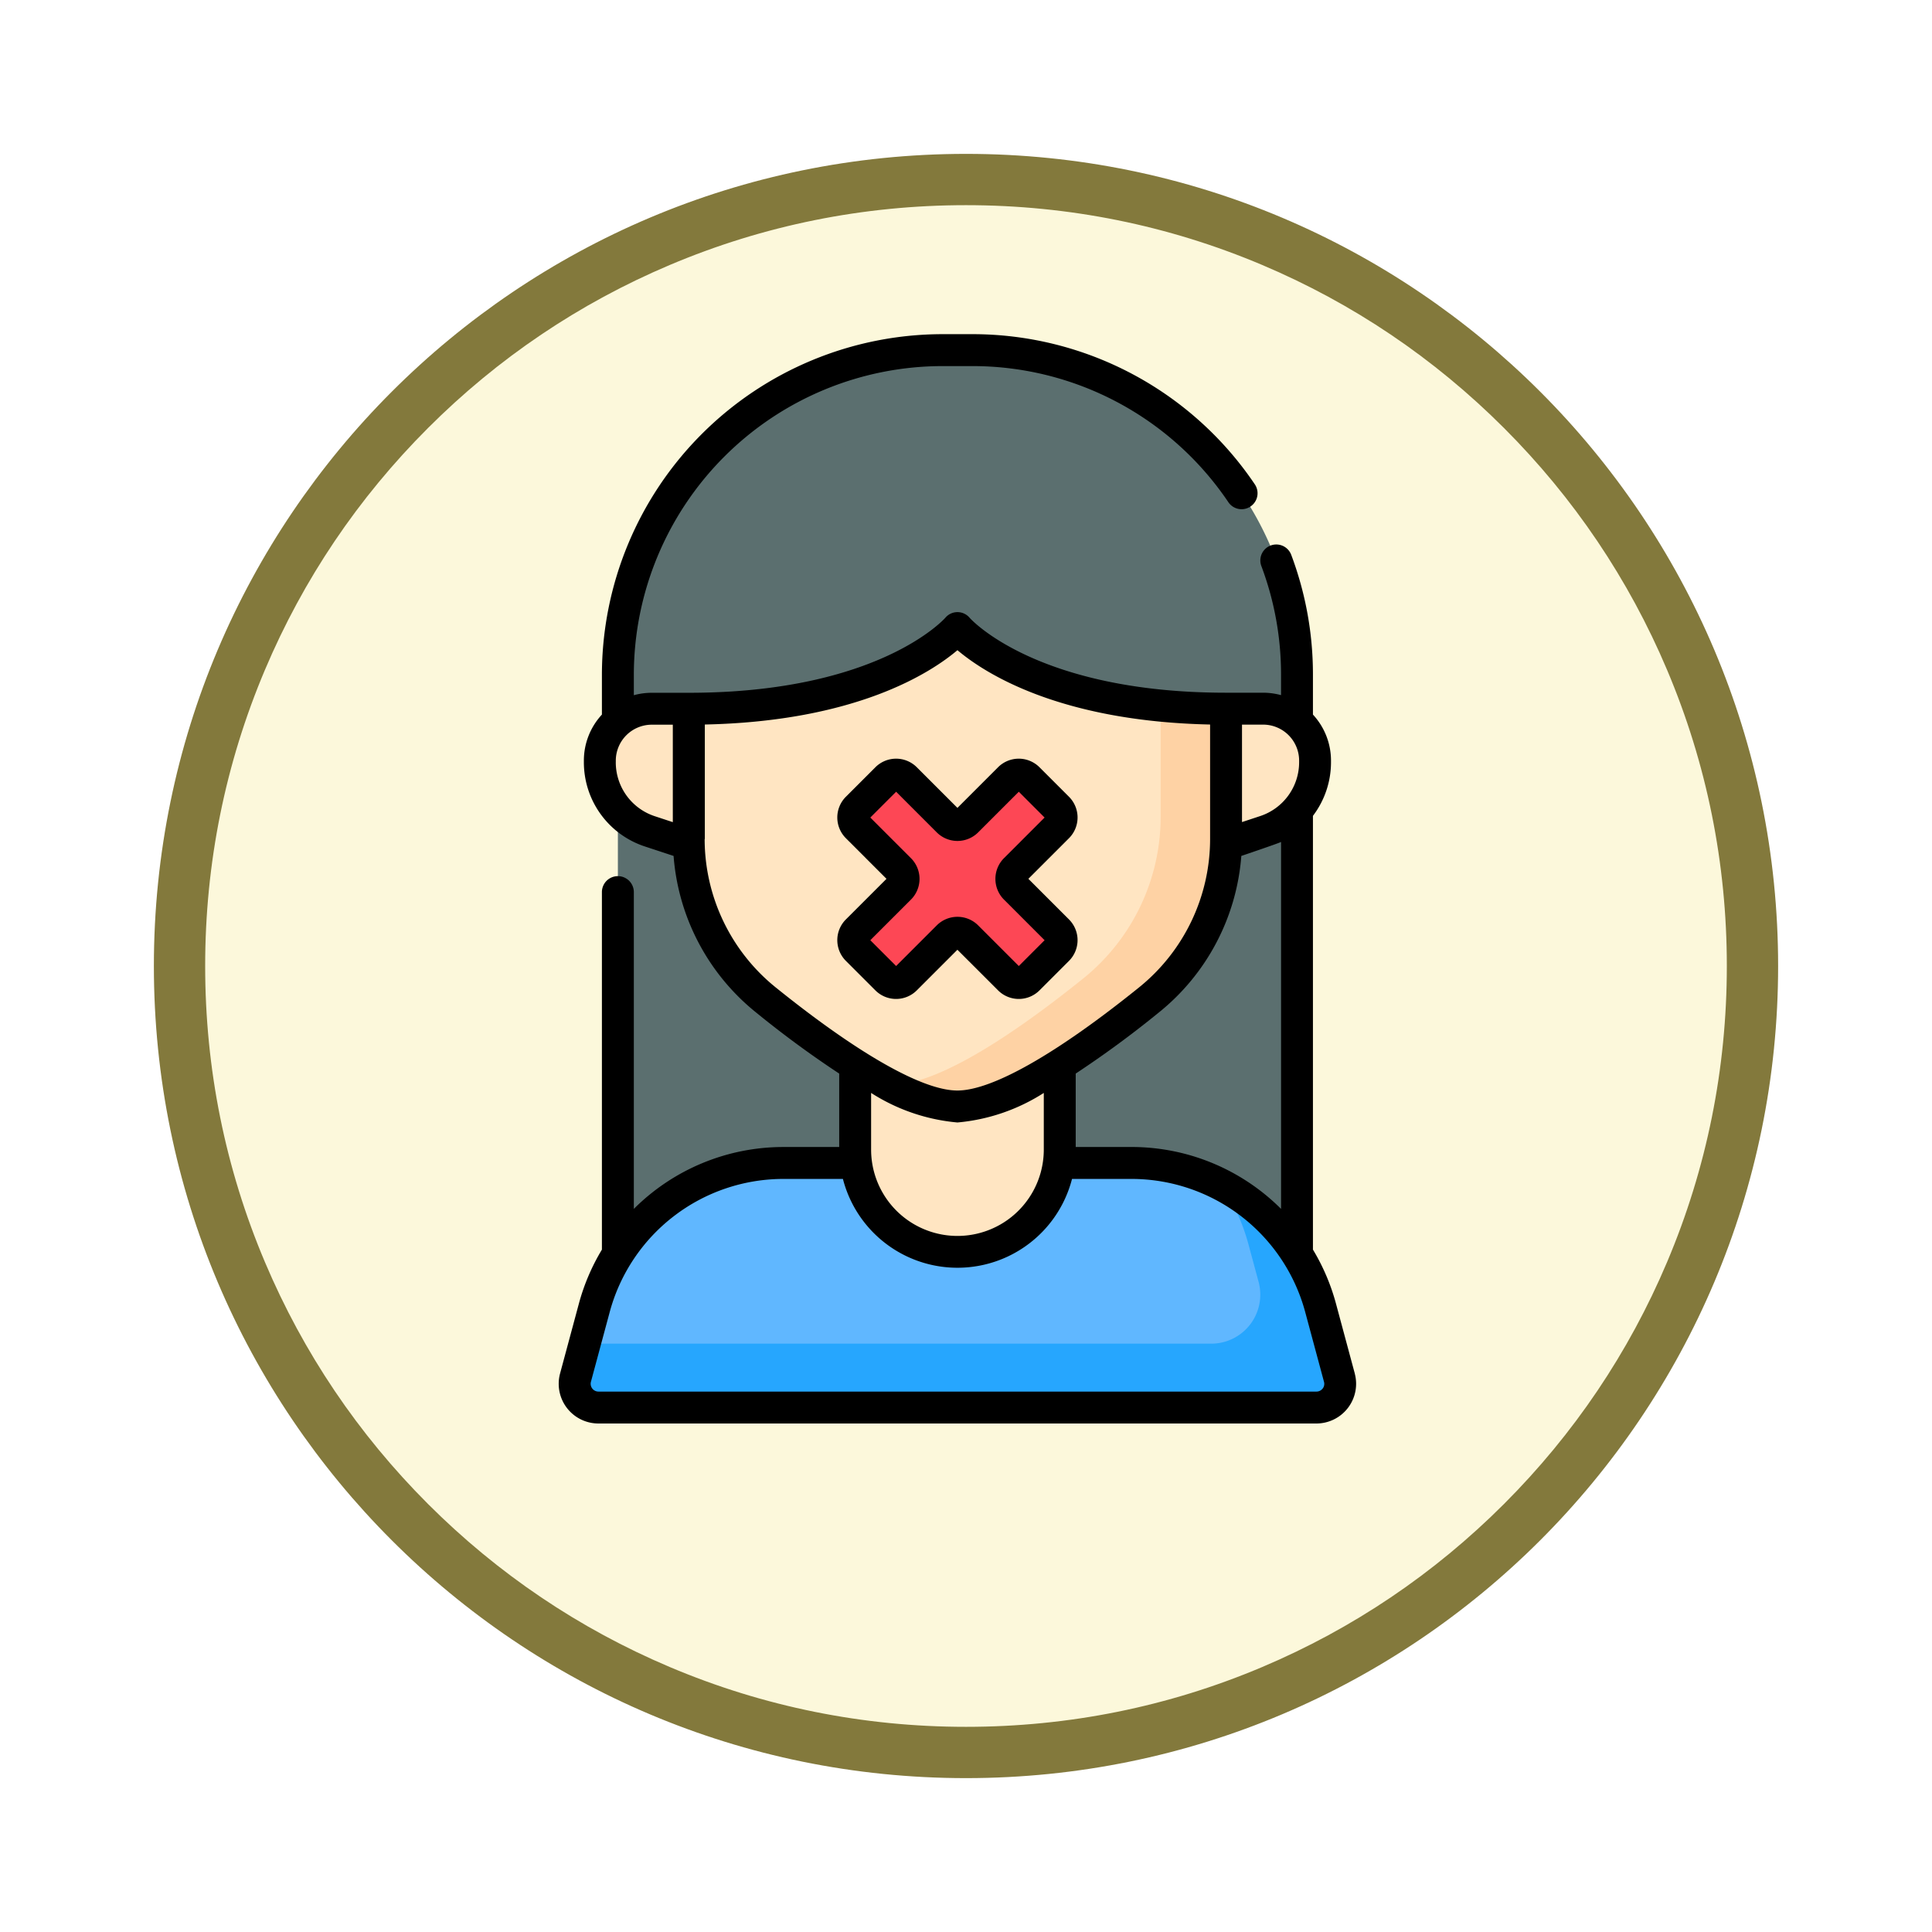 <svg xmlns="http://www.w3.org/2000/svg" xmlns:xlink="http://www.w3.org/1999/xlink" width="113" height="113" viewBox="0 0 113 113">
  <defs>
    <filter id="Trazado_982547" x="0" y="0" width="113" height="113" filterUnits="userSpaceOnUse">
      <feOffset dy="3" input="SourceAlpha"/>
      <feGaussianBlur stdDeviation="3" result="blur"/>
      <feFlood flood-opacity="0.161"/>
      <feComposite operator="in" in2="blur"/>
      <feComposite in="SourceGraphic"/>
    </filter>
  </defs>
  <g id="Grupo_1231512" data-name="Grupo 1231512" transform="translate(-9427.902 -3049.455)">
    <g id="Grupo_1230844" data-name="Grupo 1230844" transform="translate(8315.902 1819.239)">
      <g id="Grupo_1209049" data-name="Grupo 1209049">
        <g id="Grupo_1208493" data-name="Grupo 1208493" transform="translate(0 -4397.209)">
          <g id="Grupo_1202104" data-name="Grupo 1202104" transform="translate(0 -1149.226)">
            <g id="Grupo_1201923" data-name="Grupo 1201923" transform="translate(-4174.49 4856.378)">
              <g id="Grupo_1176928" data-name="Grupo 1176928" transform="translate(5295.49 1926.273)">
                <g id="Grupo_1172322" data-name="Grupo 1172322" transform="translate(0 0)">
                  <g id="Grupo_1164700" data-name="Grupo 1164700">
                    <g id="Grupo_1160931" data-name="Grupo 1160931">
                      <g id="Grupo_1160749" data-name="Grupo 1160749">
                        <g id="Grupo_1158891" data-name="Grupo 1158891">
                          <g id="Grupo_1157406" data-name="Grupo 1157406">
                            <g id="Grupo_1155793" data-name="Grupo 1155793">
                              <g id="Grupo_1154704" data-name="Grupo 1154704">
                                <g id="Grupo_1150790" data-name="Grupo 1150790">
                                  <g id="Grupo_1154214" data-name="Grupo 1154214">
                                    <g id="Grupo_1152583" data-name="Grupo 1152583">
                                      <g id="Grupo_1146973" data-name="Grupo 1146973">
                                        <g id="Grupo_1146954" data-name="Grupo 1146954">
                                          <g transform="matrix(1, 0, 0, 1, -9, -6)" filter="url(#Trazado_982547)">
                                            <g id="Trazado_982547-2" data-name="Trazado 982547" transform="translate(9 6)" fill="#fcf8db">
                                              <path d="M 47.5 93.5 C 41.289 93.5 35.265 92.284 29.595 89.886 C 24.118 87.569 19.198 84.252 14.973 80.027 C 10.748 75.802 7.431 70.882 5.114 65.405 C 2.716 59.735 1.5 53.711 1.5 47.5 C 1.5 41.289 2.716 35.265 5.114 29.595 C 7.431 24.118 10.748 19.198 14.973 14.973 C 19.198 10.748 24.118 7.431 29.595 5.114 C 35.265 2.716 41.289 1.5 47.5 1.5 C 53.711 1.5 59.735 2.716 65.405 5.114 C 70.882 7.431 75.802 10.748 80.027 14.973 C 84.252 19.198 87.569 24.118 89.886 29.595 C 92.284 35.265 93.5 41.289 93.5 47.5 C 93.5 53.711 92.284 59.735 89.886 65.405 C 87.569 70.882 84.252 75.802 80.027 80.027 C 75.802 84.252 70.882 87.569 65.405 89.886 C 59.735 92.284 53.711 93.5 47.5 93.5 Z" stroke="none"/>
                                              <path d="M 47.5 3 C 41.491 3 35.664 4.176 30.18 6.496 C 24.881 8.737 20.122 11.946 16.034 16.034 C 11.946 20.121 8.737 24.881 6.496 30.179 C 4.176 35.664 3 41.491 3 47.5 C 3 53.509 4.176 59.336 6.496 64.82 C 8.737 70.119 11.946 74.878 16.034 78.966 C 20.122 83.054 24.881 86.263 30.18 88.504 C 35.664 90.824 41.491 92 47.5 92 C 53.509 92 59.336 90.824 64.821 88.504 C 70.119 86.263 74.878 83.054 78.966 78.966 C 83.054 74.878 86.263 70.119 88.504 64.82 C 90.824 59.336 92 53.509 92 47.5 C 92 41.491 90.824 35.664 88.504 30.179 C 86.263 24.881 83.054 20.121 78.966 16.034 C 74.878 11.946 70.119 8.737 64.821 6.496 C 59.336 4.176 53.509 3 47.5 3 M 47.5 0 C 73.734 0 95 21.266 95 47.5 C 95 73.733 73.734 95 47.5 95 C 21.266 95 7.62939453125e-06 73.733 7.62939453125e-06 47.5 C 7.62939453125e-06 21.266 21.266 0 47.5 0 Z" stroke="none" fill="#83793c"/>
                                            </g>
                                          </g>
                                        </g>
                                      </g>
                                    </g>
                                  </g>
                                </g>
                              </g>
                            </g>
                          </g>
                        </g>
                      </g>
                    </g>
                  </g>
                </g>
              </g>
            </g>
          </g>
        </g>
      </g>
    </g>
    <g id="libertad-de-expresion_1_" data-name="libertad-de-expresion (1)" transform="translate(9391.986 3069)">
      <g id="Grupo_1231510" data-name="Grupo 1231510" transform="translate(69.529 0.933)">
        <g id="Grupo_1231498" data-name="Grupo 1231498" transform="translate(2.526)">
          <path id="Trazado_1235373" data-name="Trazado 1235373" d="M134.383,61.94H98.128a1.734,1.734,0,0,1-1.734-1.734V26.486A18.986,18.986,0,0,1,115.381,7.5h1.749a18.987,18.987,0,0,1,18.987,18.986v33.72A1.733,1.733,0,0,1,134.383,61.94Z" transform="translate(-96.394 -7.5)" fill="#5b6f6f"/>
        </g>
        <g id="Grupo_1231499" data-name="Grupo 1231499" transform="translate(0 47.541)">
          <path id="Trazado_1235374" data-name="Trazado 1235374" d="M119.482,403.85H77.489a1.389,1.389,0,0,1-1.341-1.75l1.1-4.085a11.442,11.442,0,0,1,11.049-8.47h20.382a11.441,11.441,0,0,1,11.049,8.47l1.1,4.085a1.389,1.389,0,0,1-1.342,1.75Z" transform="translate(-76.099 -389.545)" fill="#60b7ff"/>
        </g>
        <g id="Grupo_1231500" data-name="Grupo 1231500" transform="translate(0 48.805)">
          <path id="Trazado_1235375" data-name="Trazado 1235375" d="M120.824,410.992l-1.1-4.085A11.435,11.435,0,0,0,113.9,399.7a11.422,11.422,0,0,1,1.6,3.473l.6,2.22a2.869,2.869,0,0,1-2.771,3.614H76.681l-.533,1.983a1.389,1.389,0,0,0,1.341,1.75h41.993A1.389,1.389,0,0,0,120.824,410.992Z" transform="translate(-76.099 -399.701)" fill="#26a6fe"/>
        </g>
        <g id="Grupo_1231501" data-name="Grupo 1231501" transform="translate(16.403 39.541)">
          <path id="Trazado_1235376" data-name="Trazado 1235376" d="M214.06,338.458h-.324a5.822,5.822,0,0,1-5.822-5.822v-7.38h11.967v7.38A5.822,5.822,0,0,1,214.06,338.458Z" transform="translate(-207.915 -325.256)" fill="#ffe5c2"/>
        </g>
        <g id="Grupo_1231502" data-name="Grupo 1231502" transform="translate(6.677 5.261)">
          <path id="Trazado_1235377" data-name="Trazado 1235377" d="M145.464,49.78a15.71,15.71,0,0,0-15.71,15.71v7.6a12.142,12.142,0,0,0,4.529,9.455c3.539,2.851,8.321,6.216,11.181,6.216s7.642-3.365,11.181-6.216a12.142,12.142,0,0,0,4.529-9.455v-7.6A15.71,15.71,0,0,0,145.464,49.78Z" transform="translate(-129.754 -49.78)" fill="#ffe5c2"/>
        </g>
        <g id="Grupo_1231503" data-name="Grupo 1231503" transform="translate(18.401 5.553)">
          <path id="Trazado_1235378" data-name="Trazado 1235378" d="M230.976,52.121a15.71,15.71,0,0,1,8.865,14.144v7.6a12.142,12.142,0,0,1-4.529,9.455c-3.539,2.851-8.321,6.216-11.181,6.216-.053,0-.108,0-.162-.006a9.4,9.4,0,0,0,3.986,1.28c2.859,0,7.642-3.365,11.181-6.216a12.142,12.142,0,0,0,4.529-9.455v-7.6A15.714,15.714,0,0,0,230.976,52.121Z" transform="translate(-223.97 -52.121)" fill="#fed2a4"/>
        </g>
        <g id="Grupo_1231504" data-name="Grupo 1231504" transform="translate(38.096 20.971)">
          <path id="Trazado_1235379" data-name="Trazado 1235379" d="M382.245,176.026h2.169a3.038,3.038,0,0,1,3.038,3.038v.09a4.258,4.258,0,0,1-2.925,4.044l-2.283.752Z" transform="translate(-382.245 -176.026)" fill="#ffe5c2"/>
        </g>
        <g id="Grupo_1231505" data-name="Grupo 1231505" transform="translate(1.47 20.971)">
          <path id="Trazado_1235380" data-name="Trazado 1235380" d="M93.118,176.026H90.949a3.038,3.038,0,0,0-3.038,3.038v.09a4.258,4.258,0,0,0,2.925,4.044l2.283.752Z" transform="translate(-87.911 -176.026)" fill="#ffe5c2"/>
        </g>
        <g id="Grupo_1231506" data-name="Grupo 1231506" transform="translate(6.677 5.261)">
          <path id="Trazado_1235381" data-name="Trazado 1235381" d="M161.175,65.489a15.71,15.71,0,0,0-31.42,0h0c11.769,0,15.709-4.713,15.709-4.713s3.941,4.713,15.709,4.713Z" transform="translate(-129.755 -49.78)" fill="#e9a876"/>
        </g>
        <g id="Grupo_1231507" data-name="Grupo 1231507" transform="translate(6.677 5.261)">
          <path id="Trazado_1235382" data-name="Trazado 1235382" d="M161.175,65.489a15.71,15.71,0,0,0-31.42,0h0c11.769,0,15.709-4.713,15.709-4.713s3.941,4.713,15.709,4.713Z" transform="translate(-129.755 -49.78)" fill="#e9a876"/>
        </g>
        <g id="Grupo_1231508" data-name="Grupo 1231508" transform="translate(5.727 4.048)">
          <path id="Trazado_1235383" data-name="Trazado 1235383" d="M155.469,56.952c0-8.676-8.009-16.922-16.685-16.922s-16.659,8.246-16.659,16.922h.95c11.769,0,15.709-4.713,15.709-4.713s3.941,4.713,15.709,4.713Z" transform="translate(-122.125 -40.03)" fill="#5b6f6f"/>
        </g>
        <g id="Grupo_1231509" data-name="Grupo 1231509" transform="translate(16.294 24.83)">
          <path id="Trazado_1235384" data-name="Trazado 1235384" d="M219,208.992l-1.726-1.726a.78.78,0,0,0-1.1,0l-2.484,2.484a.78.78,0,0,1-1.1,0l-2.484-2.484a.78.78,0,0,0-1.1,0l-1.726,1.726a.78.78,0,0,0,0,1.1l2.484,2.484a.78.78,0,0,1,0,1.1l-2.484,2.484a.78.78,0,0,0,0,1.1L208.992,219a.78.78,0,0,0,1.1,0l2.484-2.484a.78.78,0,0,1,1.1,0L216.166,219a.78.78,0,0,0,1.1,0L219,217.269a.78.78,0,0,0,0-1.1l-2.484-2.484a.78.78,0,0,1,0-1.1L219,210.1A.78.78,0,0,0,219,208.992Z" transform="translate(-207.038 -207.038)" fill="#fd4755"/>
        </g>
      </g>
      <g id="Grupo_1231511" data-name="Grupo 1231511" transform="translate(68.596 0)">
        <path id="Trazado_1235385" data-name="Trazado 1235385" d="M208.945,213.089a1.713,1.713,0,0,0,2.423,0l1.725-1.725a1.715,1.715,0,0,0,0-2.423l-2.376-2.376,2.376-2.376a1.715,1.715,0,0,0,0-2.423h0l-1.726-1.726a1.713,1.713,0,0,0-2.423,0l-2.376,2.376-2.376-2.376a1.713,1.713,0,0,0-2.423,0l-1.726,1.726a1.715,1.715,0,0,0,0,2.423l2.376,2.376-2.376,2.376a1.715,1.715,0,0,0,0,2.423l1.725,1.725a1.713,1.713,0,0,0,2.423,0l2.376-2.376Zm-3.587-3.8-2.376,2.376-1.509-1.509,2.376-2.376a1.713,1.713,0,0,0,0-2.423l-2.376-2.376,1.509-1.509,2.376,2.376a1.713,1.713,0,0,0,2.423,0l2.376-2.376,1.509,1.509-2.376,2.376a1.715,1.715,0,0,0,0,2.423l2.376,2.376-1.509,1.509-2.376-2.376a1.713,1.713,0,0,0-2.423,0Z" transform="translate(-183.249 -174.709)"/>
        <path id="Trazado_1235386" data-name="Trazado 1235386" d="M115.155,60.787l-1.1-4.085a12.319,12.319,0,0,0-1.347-3.16V28.173a5.182,5.182,0,0,0,1.056-3.14v-.09a3.956,3.956,0,0,0-1.056-2.693V19.92a19.848,19.848,0,0,0-1.27-7.014.933.933,0,1,0-1.747.657,17.986,17.986,0,0,1,1.151,6.357v1.193a3.959,3.959,0,0,0-1.049-.142h-2.2c-11.073-.008-14.928-4.34-14.962-4.379a.929.929,0,0,0-1.428,0c-.038.044-3.892,4.374-14.962,4.383H74.037a3.963,3.963,0,0,0-1.049.142V19.92A18.074,18.074,0,0,1,91.041,1.867H92.79a18.048,18.048,0,0,1,14.971,7.96.933.933,0,0,0,1.547-1.045A19.913,19.913,0,0,0,92.79,0H91.041a19.942,19.942,0,0,0-19.92,19.92v2.33a3.956,3.956,0,0,0-1.055,2.693v.09a5.182,5.182,0,0,0,3.566,4.93l1.681.554a13.013,13.013,0,0,0,4.837,9.167A59.772,59.772,0,0,0,85,43.248v4.294H81.725a12.377,12.377,0,0,0-8.737,3.62V32.633a.933.933,0,0,0-1.867,0v20.91a12.318,12.318,0,0,0-1.347,3.16l-1.1,4.085a2.322,2.322,0,0,0,2.243,2.925h41.993a2.322,2.322,0,0,0,2.243-2.925ZM102.107,47.541H98.833V43.247a59.8,59.8,0,0,0,4.849-3.563,13.013,13.013,0,0,0,4.837-9.167s2.118-.716,2.324-.816V51.161a12.376,12.376,0,0,0-8.737-3.62Zm9.793-22.6v.09a3.318,3.318,0,0,1-2.284,3.157l-1.057.349v-5.7h1.236A2.107,2.107,0,0,1,111.9,24.942Zm-39.967.09v-.09a2.107,2.107,0,0,1,2.1-2.1h1.235v5.7l-1.057-.348A3.318,3.318,0,0,1,71.932,25.033Zm5.207,4.5v-6.7c8.825-.188,13.192-3.008,14.776-4.348,1.584,1.34,5.951,4.16,14.777,4.348V29.5a11.16,11.16,0,0,1-4.182,8.728c-4.81,3.875-8.573,6.01-10.6,6.01s-5.785-2.134-10.6-6.01a11.161,11.161,0,0,1-4.181-8.7ZM91.916,46.107a11.186,11.186,0,0,0,5.05-1.728v3.314a5.05,5.05,0,0,1-10.1,0V44.379A11.186,11.186,0,0,0,91.916,46.107Zm21.359,15.561a.448.448,0,0,1-.362.179H70.919a.456.456,0,0,1-.44-.574l1.1-4.085a10.525,10.525,0,0,1,10.148-7.779h3.49a6.918,6.918,0,0,0,13.4,0h3.49a10.525,10.525,0,0,1,10.147,7.779l1.1,4.085a.447.447,0,0,1-.079.4Z" transform="translate(-68.596 0)"/>
      </g>
    </g>
  </g>
</svg>
